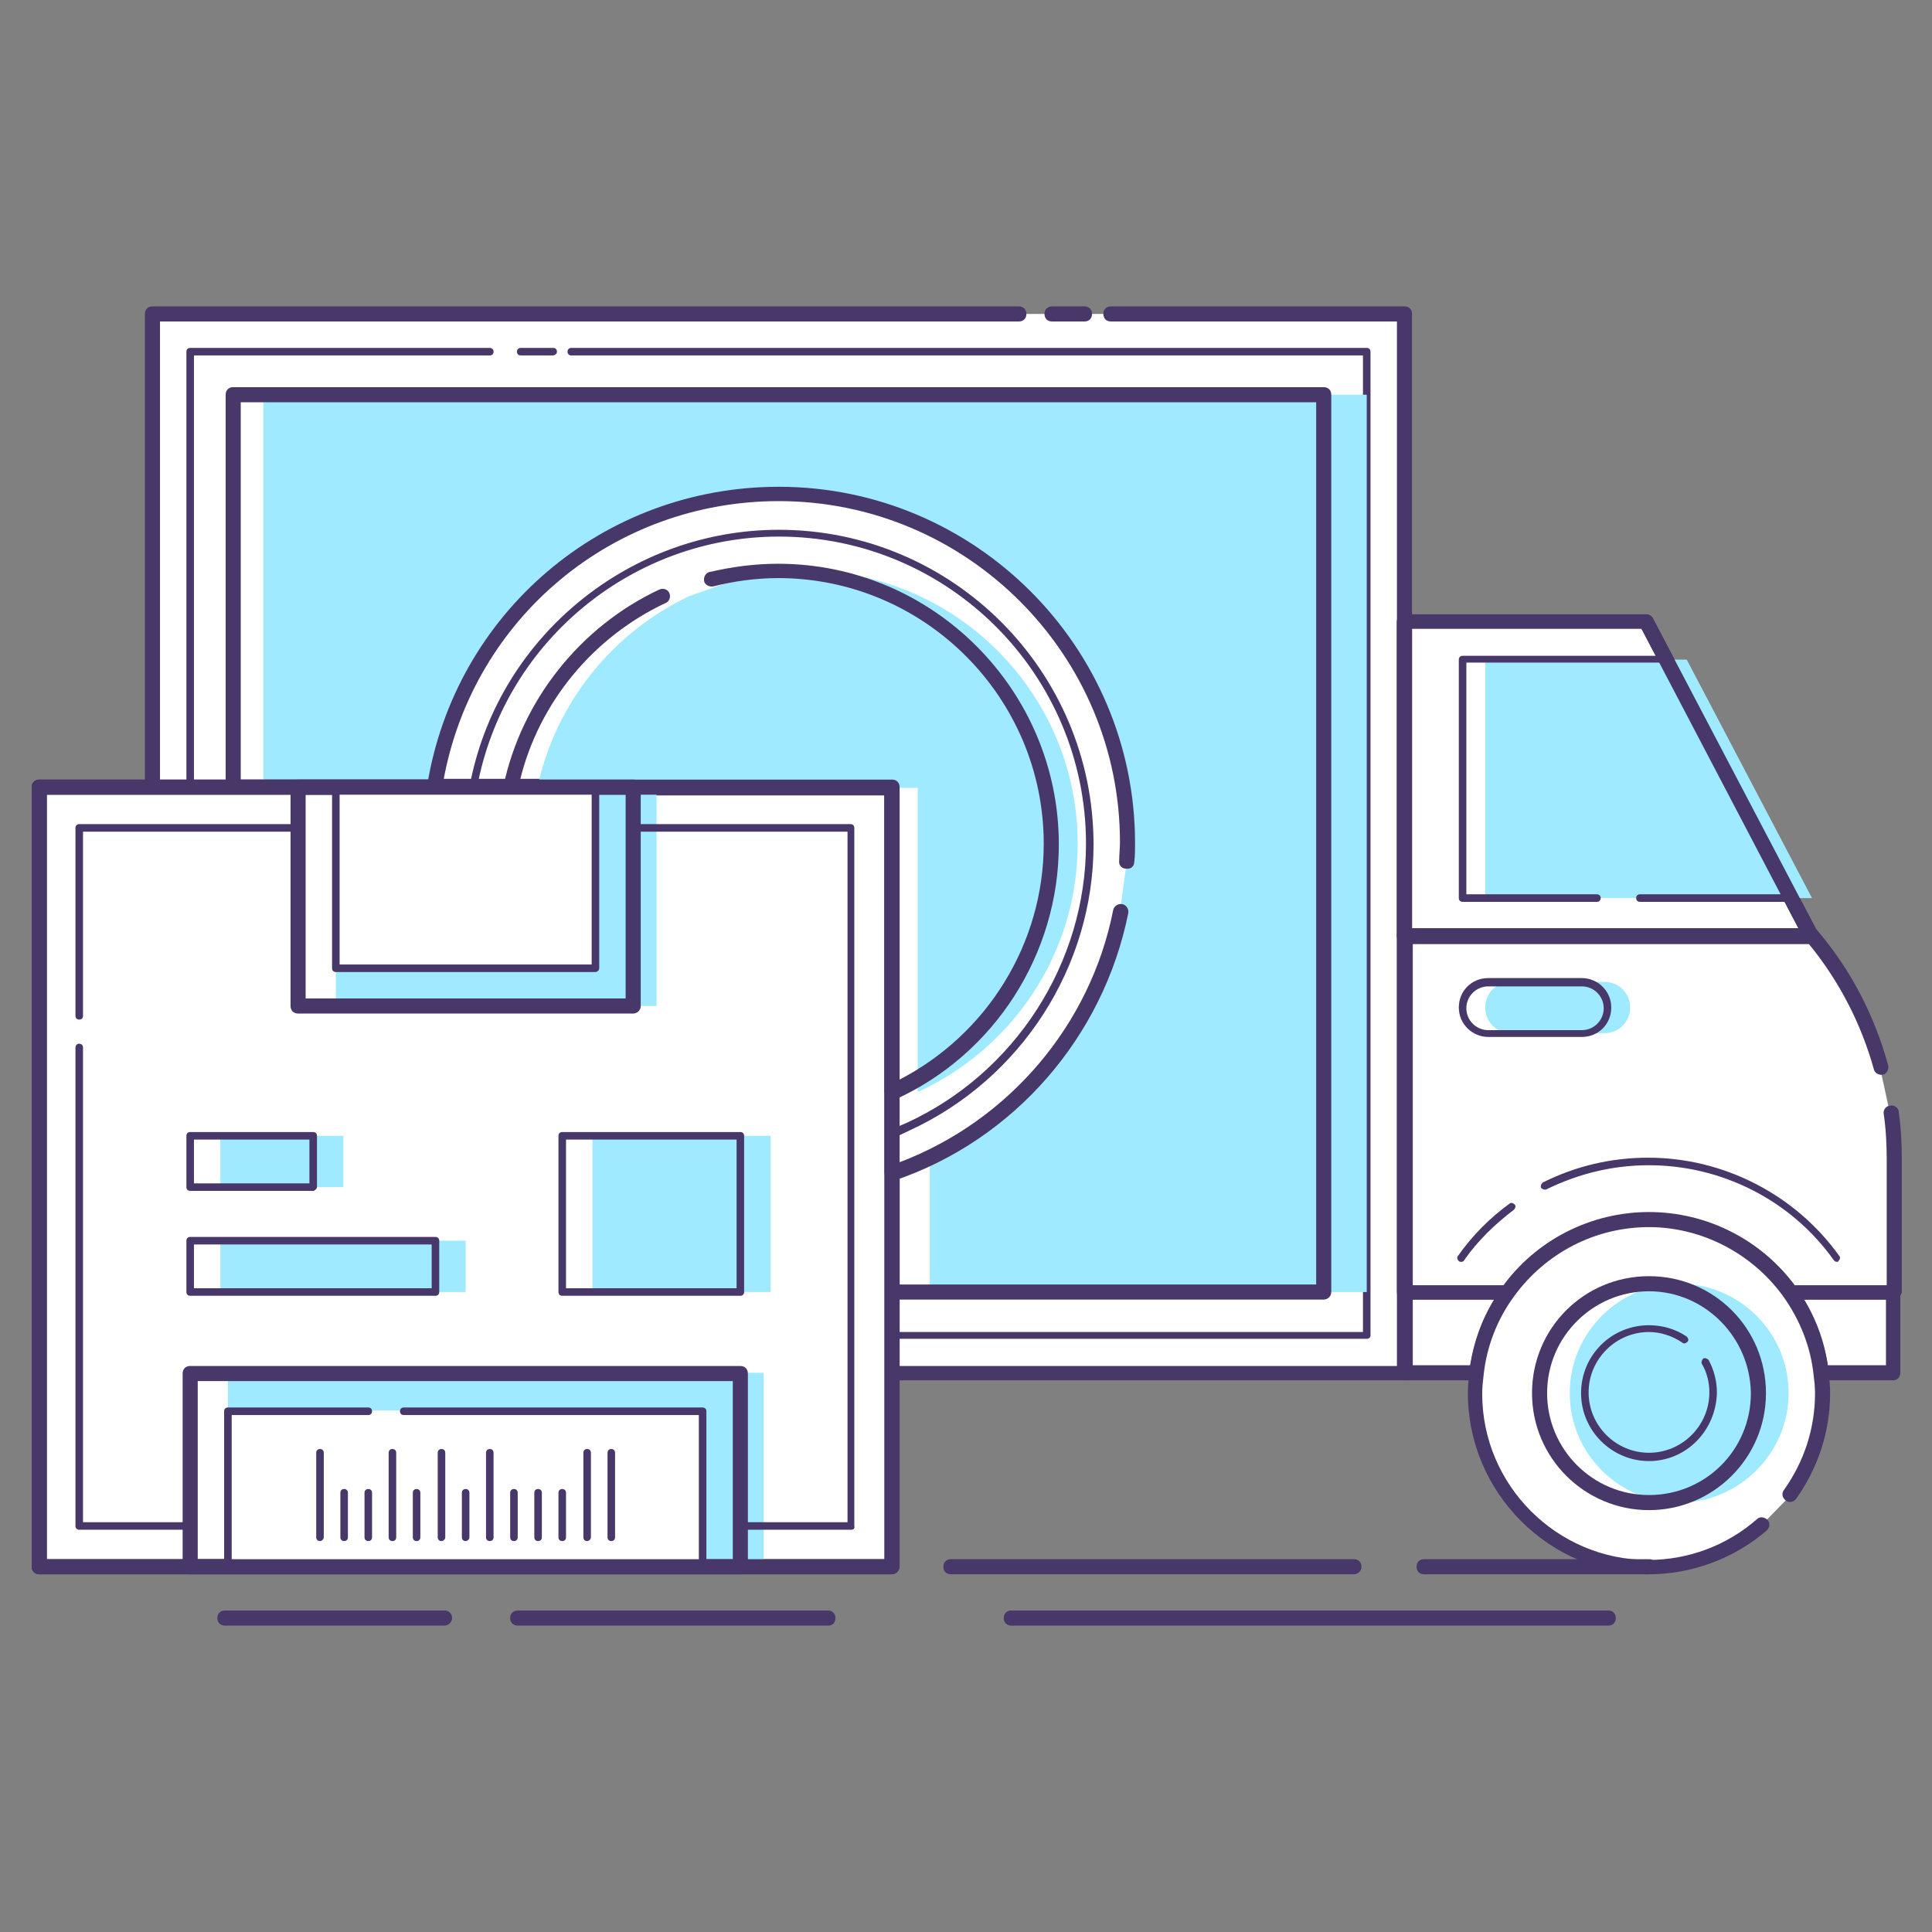 <svg xmlns="http://www.w3.org/2000/svg" id="Layer_1" x="0" y="0" enable-background="new 0 0 256 256" version="1.1" viewBox="0 0 256 256" xml:space="preserve"><rect x="0" y="0" width="256" height="256" fill="#808080" stroke="none"/><style>.st0{fill:#FFFFFF;}
	.st1{fill:#48386A;}
	.st2{fill:#9FEAFF;}</style><path d="M147.2 41.6 186.1 41.6 186.1 181.9 118.2 181.9 118.2 104.3 20.2 104.3 20.2 41.6 135 41.6z" class="st0"/><path d="M186.1 182.9h-67.9c-.6 0-1-.4-1-1v-76.6h-97c-.6 0-1-.4-1-1V41.6c0-.6.4-1 1-1H135c.6 0 1 .4 1 1s-.4 1-1 1H21.2v60.8h97c.6 0 1 .4 1 1V181h65.9V42.6h-37.9c-.6 0-1-.4-1-1s.4-1 1-1h38.9c.6 0 1 .4 1 1V182c0 .5-.4.9-1 .9z" class="st1"/><path d="M143.7 42.6h-4.3c-.6 0-1-.4-1-1s.4-1 1-1h4.3c.6 0 1 .4 1 1s-.4 1-1 1zM181.1 177.4h-62.9c-.3 0-.5-.2-.5-.5v-72.1H25.2c-.3 0-.5-.2-.5-.5V46.6c0-.3.2-.5.5-.5h39.7c.3 0 .5.2.5.5s-.2.5-.5.5H25.7v56.8h92.5c.3 0 .5.2.5.5v72.1h61.9V47.1H75.7c-.3 0-.5-.2-.5-.5s.2-.5.5-.5h105.4c.3 0 .5.2.5.5V177c0 .2-.2.4-.5.4z" class="st1"/><path d="M73.2 47.1H69c-.3 0-.5-.2-.5-.5s.2-.5.5-.5h4.3c.3 0 .5.2.5.5s-.3.5-.6.5z" class="st1"/><path d="M186.1 171.2h13.7c-2.2 3.1-3.7 6.7-4.2 10.7h-9.5v-10.7z" class="st0"/><path d="M195.7 182.9h-9.5c-.6 0-1-.4-1-1v-10.7c0-.6.4-1 1-1h13.7c.4 0 .7.2.9.5.2.3.1.7-.1 1-2.2 3-3.6 6.6-4 10.3-.1.6-.5.9-1 .9zm-8.6-2h7.7c.5-3.1 1.5-6 3.2-8.7h-10.8v8.7z" class="st1"/><path d="M250.8 171.2v10.7h-9.5c-.5-4-1.9-7.6-4.2-10.7h13.7z" class="st0"/><path d="M250.8 182.9h-9.5c-.5 0-.9-.4-1-.9-.4-3.7-1.8-7.2-4-10.3-.2-.3-.2-.7-.1-1 .2-.3.5-.5.9-.5h13.7c.6 0 1 .4 1 1v10.7c0 .6-.4 1-1 1zm-8.6-2h7.7v-8.7H239c1.6 2.7 2.7 5.7 3.2 8.7z" class="st1"/><path d="M250.4 147.4c.3 2 .4 4.1.4 6.2v17.6h-13.7c-4.2-5.8-11-9.6-18.7-9.6-7.7 0-14.5 3.8-18.7 9.6H186V124h54c4.3 5.1 7.3 11 9.1 17.4l1.3 6z" class="st0"/><path d="M250.8 172.2h-13.7c-.3 0-.6-.2-.8-.4-4.1-5.7-10.8-9.2-17.8-9.2-7.1 0-13.7 3.4-17.9 9.2-.2.3-.5.4-.8.4h-13.7c-.6 0-1-.4-1-1V124c0-.6.4-1 1-1h54c.3 0 .6.1.8.4 4.4 5.2 7.5 11.2 9.3 17.8.1.5-.2 1.1-.7 1.2-.5.1-1.1-.2-1.2-.7-1.7-6.1-4.6-11.7-8.6-16.6h-52.5v45.2h12.2c4.5-6 11.6-9.6 19.2-9.6 7.5 0 14.7 3.6 19.2 9.6H250v-16.6c0-2-.1-4.1-.4-6.1-.1-.5.3-1.1.9-1.1.5-.1 1.1.3 1.1.9.3 2.1.4 4.2.4 6.3v17.6c-.2.5-.6.9-1.2.9z" class="st1"/><path d="M239.9 124 186.1 124 186.1 82.4 218.1 82.4z" class="st0"/><path d="M239.9 125h-53.8c-.6 0-1-.4-1-1V82.4c0-.6.4-1 1-1h32c.4 0 .7.2.9.5l21.9 41.7c.2.3.2.7 0 1-.3.2-.6.4-1 .4zm-52.8-2h51.2l-20.8-39.7h-30.4V123z" class="st1"/><path d="M181.1 52.3 181.1 171.2 123.2 171.2 123.2 104.3 34.9 104.3 34.9 52.3z" class="st2"/><path d="M175.4 172.2h-57.2c-.6 0-1-.4-1-1v-65.9H30.9c-.6 0-1-.4-1-1v-52c0-.6.4-1 1-1h144.5c.6 0 1 .4 1 1v118.9c0 .6-.5 1-1 1zm-56.2-2h55.2V53.3H31.9v50h86.3c.6 0 1 .4 1 1v65.9z" class="st1"/><path d="M233.5 202c-4 3.5-9.3 5.6-15 5.6-12.7 0-23-10.3-23-23 0-.9.1-1.8.2-2.7.5-4 1.9-7.6 4.2-10.7 4.2-5.8 11-9.6 18.7-9.6 7.7 0 14.5 3.8 18.7 9.6 2.2 3.1 3.7 6.7 4.2 10.7.1.9.2 1.8.2 2.7 0 5-1.6 9.6-4.3 13.4l-3.9 4z" class="st0"/><path d="M218.5 208.6c-13.2 0-24-10.8-24-24 0-.9.1-1.9.2-2.8.5-4 2-7.9 4.3-11.2 4.5-6.3 11.8-10 19.5-10 7.7 0 15 3.7 19.5 10 2.4 3.3 3.9 7.2 4.3 11.2.1.9.2 1.8.2 2.8 0 5.1-1.6 9.9-4.5 14-.3.4-.9.6-1.4.2-.4-.3-.6-.9-.2-1.4 2.7-3.8 4.1-8.2 4.1-12.8 0-.9-.1-1.7-.2-2.5-.4-3.7-1.8-7.2-4-10.3-4.1-5.7-10.8-9.2-17.8-9.2-7.1 0-13.7 3.4-17.9 9.2-2.2 3-3.6 6.6-4 10.3-.1.8-.2 1.7-.2 2.6 0 12.1 9.9 22 22 22 5.3 0 10.4-1.9 14.4-5.4.4-.4 1-.3 1.4.1.4.4.3 1-.1 1.4-4.3 3.7-9.9 5.8-15.6 5.8z" class="st1"/><path d="M222.5 199.1c-8 0-14.5-6.5-14.5-14.5s6.5-14.5 14.5-14.5 14.5 6.5 14.5 14.5-6.6 14.5-14.5 14.5z" class="st2"/><path d="M243.4 167.2c-.2 0-.3-.1-.4-.2-5.6-7.9-14.8-12.6-24.5-12.6-4.8 0-9.3 1.1-13.6 3.2-.2.1-.5 0-.7-.2-.1-.2 0-.5.2-.7 4.4-2.2 9.1-3.3 14-3.3 10 0 19.5 4.9 25.3 13 .2.2.1.5-.1.7 0 .1-.1.1-.2.1zM193.6 167.2c-.1 0-.2 0-.3-.1-.2-.2-.3-.5-.1-.7 1.9-2.7 4.2-5 6.8-6.9.2-.2.5-.1.7.1.2.2.1.5-.1.7-2.5 1.9-4.8 4.1-6.6 6.7-.1.2-.3.2-.4.2zM218.5 200.1c-8.5 0-15.5-6.9-15.5-15.5s6.9-15.5 15.5-15.5S234 176 234 184.6s-7 15.5-15.5 15.5zm0-29c-7.4 0-13.5 6-13.5 13.5 0 7.4 6 13.5 13.5 13.5s13.5-6 13.5-13.5c-.1-7.4-6.1-13.5-13.5-13.5z" class="st1"/><path d="M218.5 193.6c-4.9 0-9-4-9-9s4-9 9-9c1.8 0 3.5.5 5 1.5.2.2.3.5.1.7-.2.2-.5.3-.7.1-1.3-.9-2.9-1.4-4.4-1.4-4.4 0-8 3.6-8 8s3.6 8 8 8 8-3.6 8-8c0-1.3-.3-2.6-1-3.8-.1-.2 0-.5.2-.7.2-.1.5 0 .7.2.7 1.3 1.1 2.8 1.1 4.3-.1 5.1-4.1 9.1-9 9.1z" class="st1"/><path d="M5.2 104.3H118.2V207.6H5.2z" class="st0"/><path d="M118.2 208.6H5.2c-.6 0-1-.4-1-1V104.3c0-.6.4-1 1-1h113c.6 0 1 .4 1 1v103.3c0 .5-.5 1-1 1zm-112-2h111V105.3H6.2v101.3z" class="st1"/><path d="M30.2 181.9H101.2V207.5H30.2z" class="st2"/><path d="M98.1 208.6H25.2c-.6 0-1-.4-1-1V182c0-.6.4-1 1-1h72.9c.6 0 1 .4 1 1v25.6c0 .5-.4 1-1 1zm-71.9-2h70.9V183H26.2v23.6z" class="st1"/><path d="M53.5 186.9 93.1 186.9 93.1 207.6 30.2 207.6 30.2 186.9 48.8 186.9z" class="st0"/><path d="M93.1 208.1H30.2c-.3 0-.5-.2-.5-.5V187c0-.3.2-.5.5-.5h18.6c.3 0 .5.2.5.5s-.2.5-.5.5H30.7v19.6h61.9v-19.6H53.5c-.3 0-.5-.2-.5-.5s.2-.5.5-.5h39.6c.3 0 .5.2.5.5v20.6c0 .3-.2.5-.5.5z" class="st1"/><path d="M42.4 204.2c-.3 0-.5-.2-.5-.5v-11.2c0-.3.2-.5.5-.5s.5.2.5.5v11.2c0 .3-.3.5-.5.5zM45.6 204.2c-.3 0-.5-.2-.5-.5v-5.9c0-.3.2-.5.5-.5s.5.2.5.5v5.9c0 .3-.2.5-.5.5zM48.8 204.2c-.3 0-.5-.2-.5-.5v-5.9c0-.3.2-.5.5-.5s.5.2.5.5v5.9c0 .3-.2.5-.5.5zM52 204.2c-.3 0-.5-.2-.5-.5v-11.2c0-.3.2-.5.5-.5s.5.2.5.5v11.2c0 .3-.2.5-.5.5zM55.2 204.2c-.3 0-.5-.2-.5-.5v-5.9c0-.3.2-.5.5-.5s.5.2.5.5v5.9c0 .3-.2.5-.5.5zM58.5 204.2c-.3 0-.5-.2-.5-.5v-11.2c0-.3.2-.5.5-.5s.5.2.5.5v11.2c0 .3-.3.5-.5.5zM61.7 204.2c-.3 0-.5-.2-.5-.5v-5.9c0-.3.2-.5.5-.5s.5.2.5.5v5.9c0 .3-.3.5-.5.5zM64.9 204.2c-.3 0-.5-.2-.5-.5v-11.2c0-.3.2-.5.5-.5s.5.2.5.5v11.2c0 .3-.2.5-.5.5zM68.1 204.2c-.3 0-.5-.2-.5-.5v-5.9c0-.3.2-.5.5-.5s.5.2.5.5v5.9c0 .3-.2.5-.5.5zM71.3 204.2c-.3 0-.5-.2-.5-.5v-5.9c0-.3.2-.5.5-.5s.5.2.5.5v5.9c0 .3-.2.5-.5.5zM74.5 204.2c-.3 0-.5-.2-.5-.5v-5.9c0-.3.2-.5.5-.5s.5.2.5.5v5.9c0 .3-.2.5-.5.5zM77.8 204.2c-.3 0-.5-.2-.5-.5v-11.2c0-.3.2-.5.5-.5s.5.2.5.5v11.2c0 .3-.3.5-.5.5zM81 204.2c-.3 0-.5-.2-.5-.5v-11.2c0-.3.2-.5.5-.5s.5.2.5.5v11.2c0 .3-.2.5-.5.5z" class="st1"/><path d="M148.4 120.8c-3.2 16.2-14.9 29.4-30.3 34.6v-51.1H57.6c3.5-22 22.6-38.8 45.6-38.8 25.5 0 46.2 20.7 46.2 46.2 0 .8 0 1.7-.1 2.5l-.9 6.6z" class="st0"/><path d="M118.2 156.4c-.2 0-.4-.1-.6-.2-.3-.2-.4-.5-.4-.8v-50.1H57.6c-.3 0-.6-.1-.8-.4s-.3-.5-.2-.8c3.7-22.9 23.3-39.6 46.6-39.6 26 0 47.2 21.2 47.2 47.2 0 .9 0 1.7-.1 2.5 0 .6-.5 1-1.1.9-.6 0-1-.5-.9-1.1 0-.8.1-1.6.1-2.4 0-24.9-20.3-45.2-45.2-45.2-21.9 0-40.4 15.4-44.4 36.8h59.4c.6 0 1 .4 1 1V154c14.5-5.5 25.3-18.2 28.3-33.4.1-.5.6-.9 1.2-.8.5.1.9.6.8 1.2-3.3 16.4-15.1 30-30.9 35.4h-.4z" class="st1"/><path d="M118.2 150.7c-.1 0-.2 0-.3-.1-.1-.1-.2-.3-.2-.4v-45.3h-55c-.2 0-.3-.1-.4-.2-.1-.1-.1-.3-.1-.4l.2-1c4-19.2 21.2-33.1 40.8-33.1 23 0 41.7 18.7 41.7 41.7 0 16.2-9.6 31.1-24.4 37.9l-2.1 1c-.1-.1-.2-.1-.2-.1zm-54.9-46.9h54.9c.3 0 .5.2.5.5v45.1l1.4-.6c14.4-6.6 23.8-21.2 23.8-37 0-22.4-18.2-40.7-40.7-40.7-19.2 0-35.9 13.6-39.8 32.3l-.1.4z" class="st1"/><path d="M97.8 76.7c2.8-.7 5.8-1.1 8.8-1.1 19.9 0 36.2 16.2 36.2 36.2 0 14.6-8.7 27.2-21.2 32.9v-40.3H71.2c2.4-11.3 10-20.6 20.1-25.4l6.5-2.3z" class="st2"/><path d="M214.7 119 196.8 119 196.8 87.4 223.5 87.4 240.1 119 220.3 119z" class="st2"/><path d="M212.6 136.9h-12.4c-1.9 0-3.4-1.5-3.4-3.4s1.5-3.4 3.4-3.4h12.4c1.9 0 3.4 1.5 3.4 3.4s-1.5 3.4-3.4 3.4z" class="st2"/><g><path d="M179.4 208.6H126c-.6 0-1-.4-1-1s.4-1 1-1h53.4c.6 0 1 .4 1 1s-.5 1-1 1z" class="st1"/></g><g><path d="M218.5 208.6h-29.8c-.6 0-1-.4-1-1s.4-1 1-1h29.8c.6 0 1 .4 1 1s-.5 1-1 1z" class="st1"/></g><g><path d="M213.1 215.4H134c-.6 0-1-.4-1-1s.4-1 1-1h79.1c.6 0 1 .4 1 1s-.4 1-1 1z" class="st1"/></g><g><path d="M109.8 215.4H68.6c-.6 0-1-.4-1-1s.4-1 1-1h41.1c.6 0 1 .4 1 1s-.4 1-.9 1z" class="st1"/></g><g><path d="M58.9 215.4H29.8c-.6 0-1-.4-1-1s.4-1 1-1h29.1c.6 0 1 .4 1 1s-.5 1-1 1z" class="st1"/></g><g><path d="M237.1 119.5h-19.8c-.3 0-.5-.2-.5-.5s.2-.5.5-.5h19l-16.1-30.7h-25.9v30.7h17.3c.3 0 .5.2.5.5s-.2.5-.5.5h-17.8c-.3 0-.5-.2-.5-.5V87.4c0-.3.2-.5.5-.5h26.7c.2 0 .4.1.4.3l16.6 31.7c.1.2.1.3 0 .5s-.2.1-.4.1z" class="st1"/></g><g><path d="M239.9 125h-53.8c-.6 0-1-.4-1-1V82.4c0-.6.4-1 1-1h32c.4 0 .7.2.9.5l21.9 41.7c.2.3.2.7 0 1-.3.2-.6.4-1 .4zm-52.8-2h51.2l-20.8-39.7h-30.4V123z" class="st1"/></g><g><path d="M118.2 145.7c-.2 0-.4-.1-.5-.2-.3-.2-.5-.5-.5-.8v-39.3H67.7c-.3 0-.6-.1-.8-.4-.2-.2-.3-.5-.2-.8C69.1 92.8 76.9 83 87.4 78.1c.5-.2 1.1 0 1.3.5s0 1.1-.5 1.3c-9.6 4.5-16.8 13.2-19.3 23.5h49.2c.6 0 1 .4 1 1v38.7c11.7-6 19.2-18.1 19.2-31.3 0-19.4-15.8-35.2-35.2-35.2-2.9 0-5.8.4-8.6 1.1-.5.1-1.1-.2-1.2-.7-.1-.5.2-1.1.7-1.2 3-.7 6-1.1 9.1-1.1 20.5 0 37.2 16.7 37.2 37.2 0 14.5-8.5 27.8-21.7 33.8-.1-.1-.3 0-.4 0z" class="st1"/></g><path d="M44.5 104.3H87V133.3H44.5z" class="st2"/><path d="M29.2 164.4H61.7V171.2H29.2z" class="st2"/><path d="M29.2 150.5H45.5V157.3H29.2z" class="st2"/><path d="M78.5 150.5H102.1V171.2H78.5z" class="st2"/><g><path d="M57.7 171.7H25.2c-.3 0-.5-.2-.5-.5v-6.8c0-.3.2-.5.5-.5h32.5c.3 0 .5.2.5.5v6.8c0 .3-.2.5-.5.5zm-32-1h31.5v-5.8H25.7v5.8z" class="st1"/></g><g><path d="M41.5 157.8H25.2c-.3 0-.5-.2-.5-.5v-6.8c0-.3.2-.5.5-.5h16.3c.3 0 .5.2.5.5v6.8c0 .2-.3.5-.5.5zm-15.8-1H41V151H25.7v5.8z" class="st1"/></g><g><path d="M98.1 171.7H74.5c-.3 0-.5-.2-.5-.5v-20.7c0-.3.2-.5.5-.5h23.6c.3 0 .5.2.5.5v20.7c0 .3-.2.5-.5.5zm-23.1-1h22.6V151H75v19.7z" class="st1"/></g><g><path d="M83.9 134.3H39.5c-.6 0-1-.4-1-1v-29c0-.6.4-1 1-1h44.4c.6 0 1 .4 1 1v29c0 .6-.5 1-1 1zm-43.4-2h42.4v-27H40.5v27z" class="st1"/></g><g><path d="M44.5 104.3H78.9V128.3H44.5z" class="st0"/><path d="M78.9 128.8H44.5c-.3 0-.5-.2-.5-.5v-24c0-.3.2-.5.5-.5h34.4c.3 0 .5.2.5.5v24c0 .3-.3.5-.5.5zm-33.9-1h33.4v-23H45v23z" class="st1"/></g><g><path d="M112.8 202.7H98.1c-.3 0-.5-.2-.5-.5v-19.8H25.7v19.8c0 .3-.2.5-.5.5H10.5c-.3 0-.5-.2-.5-.5v-63.4c0-.3.2-.5.5-.5s.5.2.5.5v62.9h13.7v-19.8c0-.3.2-.5.5-.5h72.9c.3 0 .5.2.5.5v19.8h13.7v-91.5H84.4v23.1c0 .3-.2.5-.5.5H39.5c-.3 0-.5-.2-.5-.5v-23.1H11v24.4c0 .3-.2.5-.5.5s-.5-.2-.5-.5v-24.9c0-.3.2-.5.5-.5h28.9c.3 0 .5.2.5.5v23.1h43.4v-23.1c0-.3.2-.5.5-.5h28.9c.3 0 .5.2.5.5v92.5c.1.3-.1.5-.4.5z" class="st1"/></g><g><path d="M209.6 137.4h-12.4c-2.1 0-3.9-1.7-3.9-3.9s1.7-3.9 3.9-3.9h12.4c2.1 0 3.9 1.7 3.9 3.9s-1.7 3.9-3.9 3.9zm-12.4-6.7c-1.6 0-2.9 1.3-2.9 2.9 0 1.6 1.3 2.9 2.9 2.9h12.4c1.6 0 2.9-1.3 2.9-2.9 0-1.6-1.3-2.9-2.9-2.9h-12.4z" class="st1"/></g><g><path d="M118.2 208.6H5.2c-.6 0-1-.4-1-1V104.3c0-.6.4-1 1-1h113c.6 0 1 .4 1 1v103.3c0 .5-.5 1-1 1zm-112-2h111V105.3H6.2v101.3z" class="st1"/></g></svg>